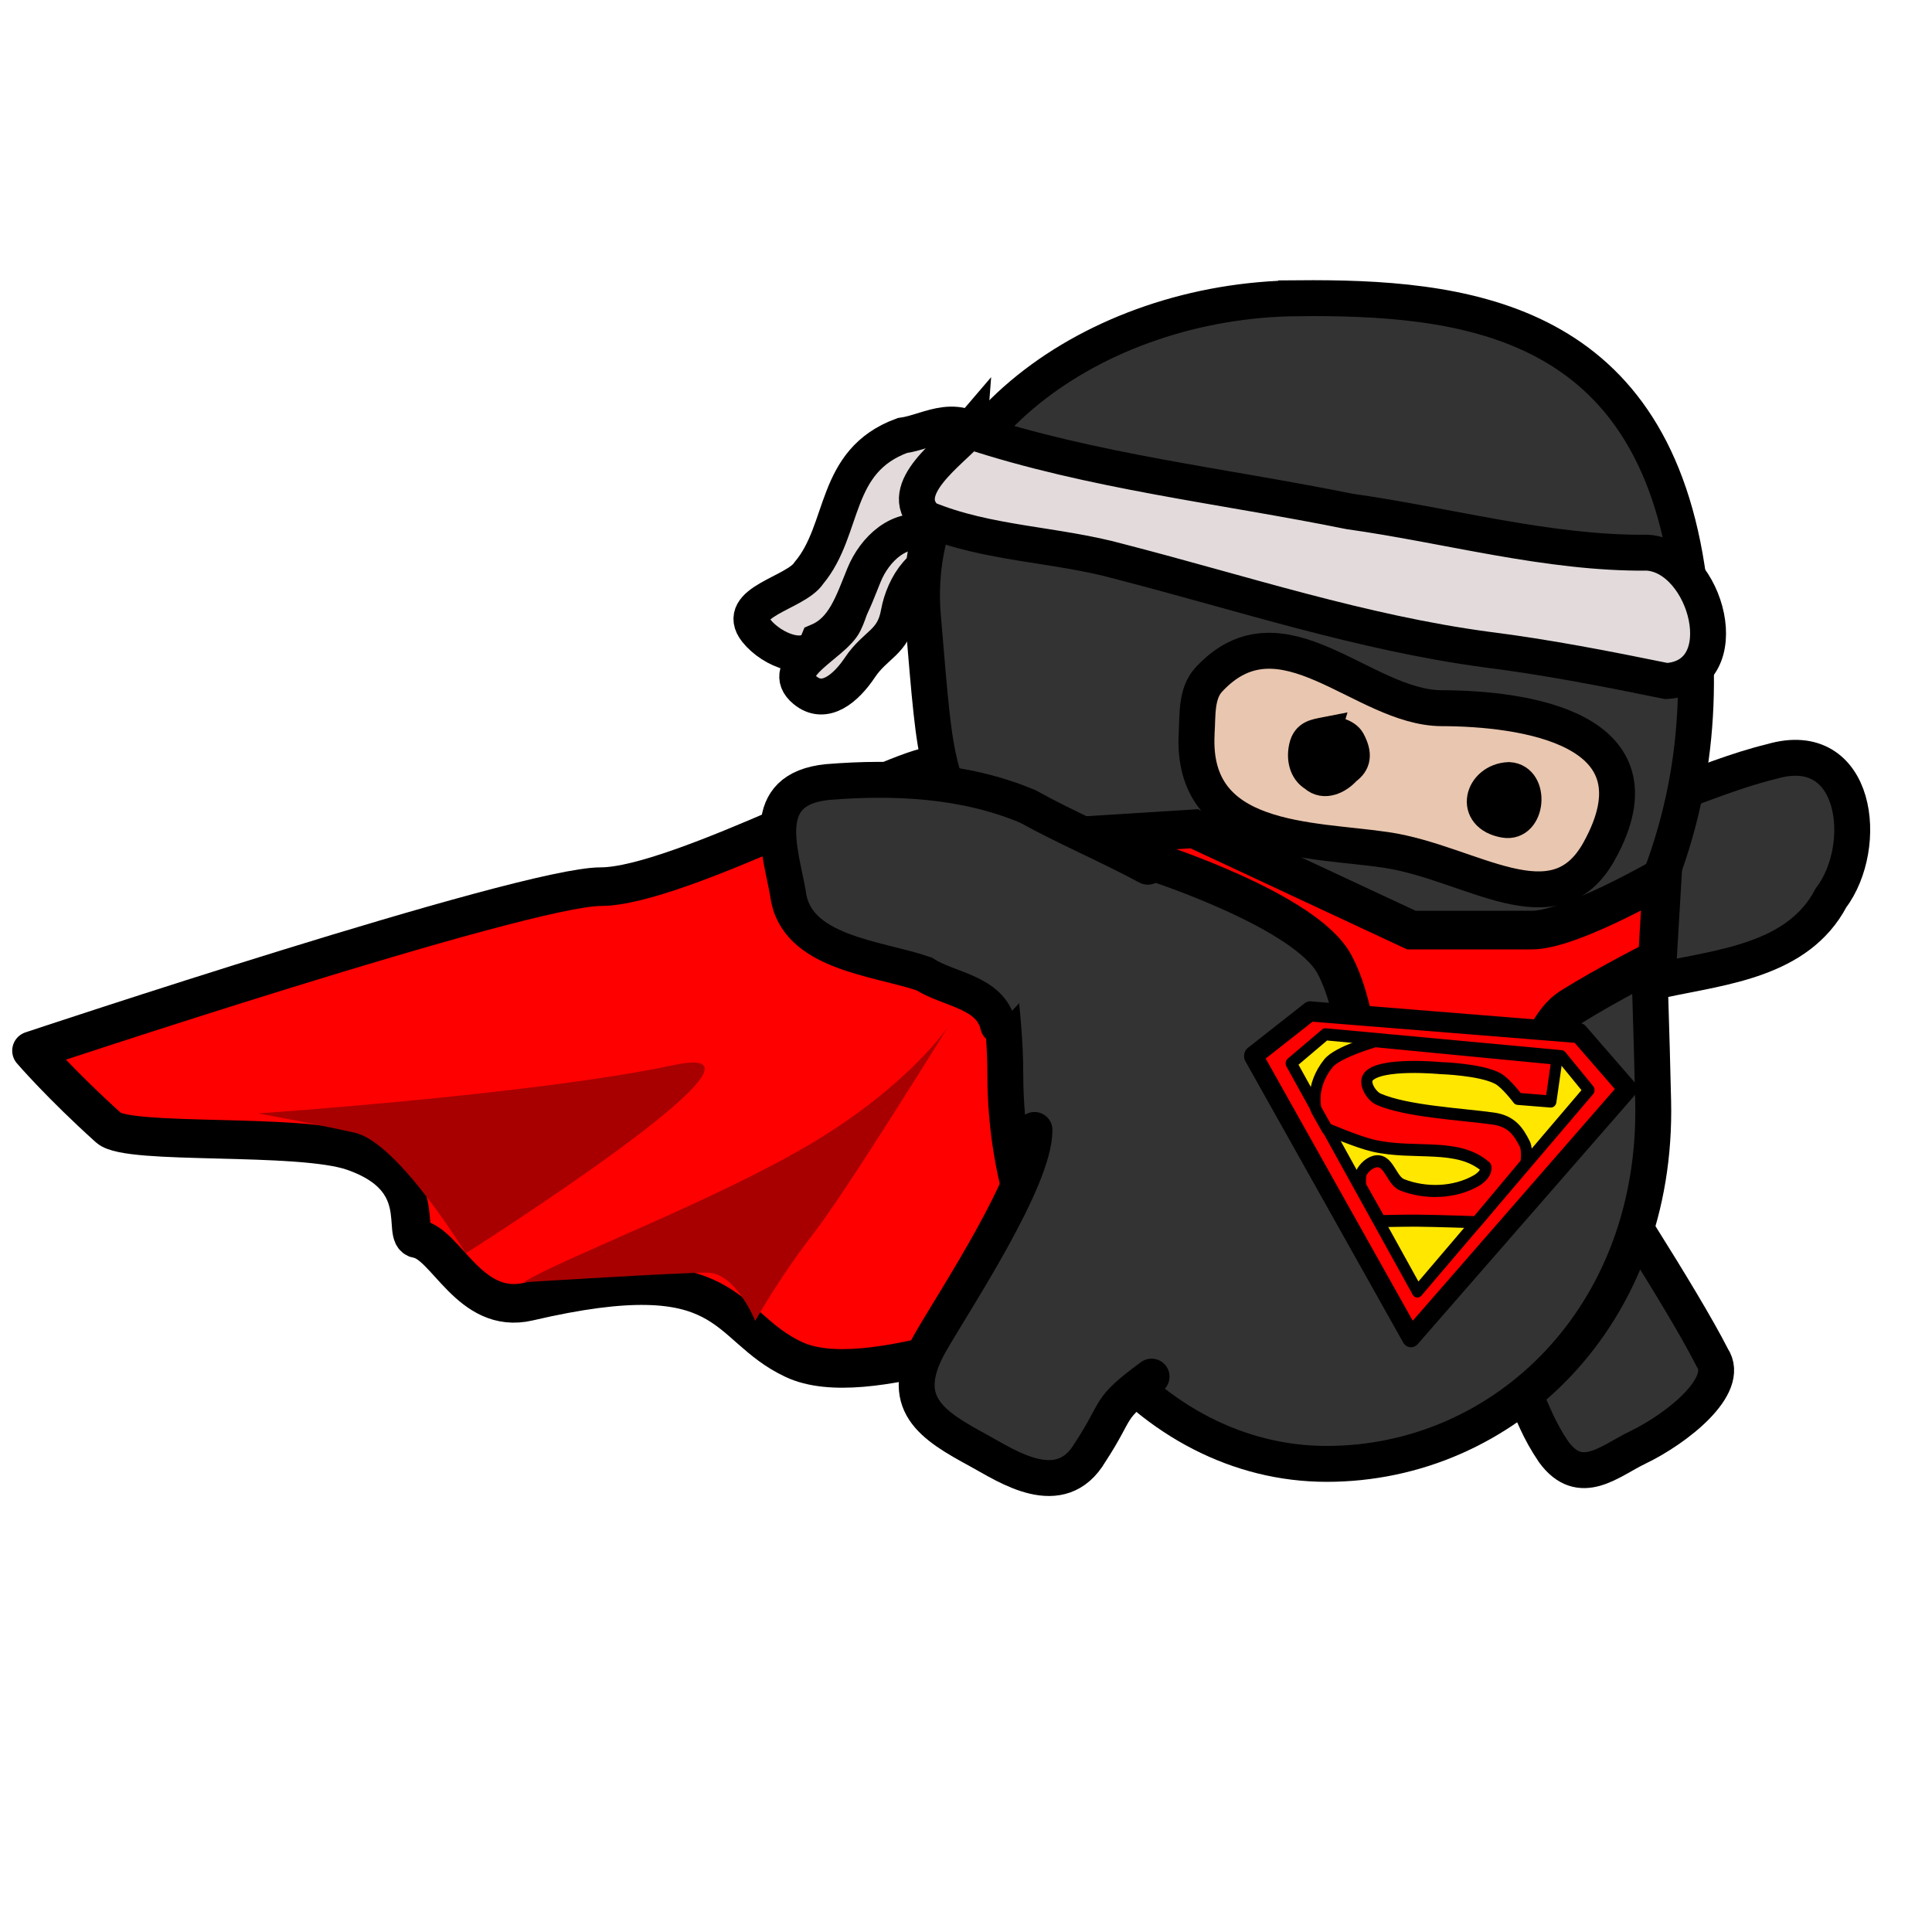 <?xml version="1.0" encoding="UTF-8" standalone="no"?>
<!-- Created with Inkscape (http://www.inkscape.org/) -->

<svg
   xmlns:dc="http://purl.org/dc/elements/1.1/"
   xmlns:cc="http://creativecommons.org/ns#"
   xmlns:rdf="http://www.w3.org/1999/02/22-rdf-syntax-ns#"
   xmlns:svg="http://www.w3.org/2000/svg"
   xmlns="http://www.w3.org/2000/svg"
   xmlns:xlink="http://www.w3.org/1999/xlink"
   xmlns:sodipodi="http://sodipodi.sourceforge.net/DTD/sodipodi-0.dtd"
   xmlns:inkscape="http://www.inkscape.org/namespaces/inkscape"
   width="100"
   height="100"
   id="svg6149"
   version="1.1"
   inkscape:version="0.48.3.1 r9886"
   sodipodi:docname="statTimeInAir.svg">
  <defs
     id="defs6151">
    <linearGradient
       id="linearGradient3847">
      <stop
         style="stop-color:#ffff00;stop-opacity:1;"
         offset="0"
         id="stop3849" />
      <stop
         style="stop-color:#ffff00;stop-opacity:0;"
         offset="1"
         id="stop3851" />
    </linearGradient>
    <radialGradient
       inkscape:collect="always"
       xlink:href="#linearGradient3847"
       id="radialGradient3853"
       cx="25"
       cy="25"
       fx="25"
       fy="25"
       r="15"
       gradientUnits="userSpaceOnUse" />
    <radialGradient
       inkscape:collect="always"
       xlink:href="#linearGradient3847-4"
       id="radialGradient3853-0"
       cx="25"
       cy="25"
       fx="25"
       fy="25"
       r="15"
       gradientUnits="userSpaceOnUse" />
    <linearGradient
       id="linearGradient3847-4">
      <stop
         style="stop-color:#ffff00;stop-opacity:1;"
         offset="0"
         id="stop3849-1" />
      <stop
         style="stop-color:#ffff00;stop-opacity:0;"
         offset="1"
         id="stop3851-7" />
    </linearGradient>
    <radialGradient
       r="15"
       fy="25"
       fx="25"
       cy="25"
       cx="25"
       gradientUnits="userSpaceOnUse"
       id="radialGradient3889"
       xlink:href="#linearGradient3847-4"
       inkscape:collect="always" />
    <inkscape:path-effect
       effect="skeletal"
       id="path-effect8298"
       is_visible="true"
       pattern="m 4.5,552.3 0,10 10,-5 z"
       copytype="single_stretched"
       prop_scale="0.4"
       scale_y_rel="false"
       spacing="0"
       normal_offset="0"
       tang_offset="0"
       prop_units="false"
       vertical_pattern="false"
       fuse_tolerance="0" />
    <inkscape:path-effect
       effect="skeletal"
       id="path-effect8295"
       is_visible="true"
       pattern="m 9.875,552.487 0,10 10,-5 z"
       copytype="single_stretched"
       prop_scale="0.4"
       scale_y_rel="false"
       spacing="0"
       normal_offset="0"
       tang_offset="0"
       prop_units="false"
       vertical_pattern="false"
       fuse_tolerance="0" />
    <inkscape:path-effect
       effect="skeletal"
       id="path-effect8292"
       is_visible="true"
       pattern="m 18.062,552.737 0,10 10,-5 z"
       copytype="single_stretched"
       prop_scale="0.4"
       scale_y_rel="false"
       spacing="0"
       normal_offset="0"
       tang_offset="0"
       prop_units="false"
       vertical_pattern="false"
       fuse_tolerance="0" />
    <inkscape:path-effect
       effect="skeletal"
       id="path-effect8289"
       is_visible="true"
       pattern="m 14.125,552.612 0,10 10,-5 z"
       copytype="single_stretched"
       prop_scale="0.4"
       scale_y_rel="false"
       spacing="0"
       normal_offset="0"
       tang_offset="0"
       prop_units="false"
       vertical_pattern="false"
       fuse_tolerance="0" />
    <inkscape:path-effect
       effect="skeletal"
       id="path-effect8286"
       is_visible="true"
       pattern="m 21.875,552.675 0,10 10,-5 z"
       copytype="single_stretched"
       prop_scale="0.4"
       scale_y_rel="false"
       spacing="0"
       normal_offset="0"
       tang_offset="0"
       prop_units="false"
       vertical_pattern="false"
       fuse_tolerance="0" />
    <inkscape:path-effect
       effect="skeletal"
       id="path-effect8283"
       is_visible="true"
       pattern="m 26.625,552.3 0,10 10,-5 z"
       copytype="single_stretched"
       prop_scale="0.4"
       scale_y_rel="false"
       spacing="0"
       normal_offset="0"
       tang_offset="0"
       prop_units="false"
       vertical_pattern="false"
       fuse_tolerance="0" />
    <inkscape:path-effect
       effect="skeletal"
       id="path-effect8280"
       is_visible="true"
       pattern="m -0.188,552.425 0,10 10,-5 z"
       copytype="single_stretched"
       prop_scale="0.4"
       scale_y_rel="false"
       spacing="0"
       normal_offset="0"
       tang_offset="0"
       prop_units="false"
       vertical_pattern="false"
       fuse_tolerance="0" />
    <inkscape:path-effect
       effect="skeletal"
       id="path-effect8277"
       is_visible="true"
       pattern="m -4.937,552.425 0,10 10,-5 z"
       copytype="single_stretched"
       prop_scale="0.4"
       scale_y_rel="false"
       spacing="0"
       normal_offset="0"
       tang_offset="0"
       prop_units="false"
       vertical_pattern="false"
       fuse_tolerance="0" />
    <inkscape:path-effect
       effect="skeletal"
       id="path-effect8274"
       is_visible="true"
       pattern="m -7.562,552.362 0,10 10,-5 z"
       copytype="single_stretched"
       prop_scale="0.4"
       scale_y_rel="false"
       spacing="0"
       normal_offset="0"
       tang_offset="0"
       prop_units="false"
       vertical_pattern="false"
       fuse_tolerance="0" />
    <inkscape:path-effect
       fuse_tolerance="0"
       vertical_pattern="false"
       prop_units="false"
       tang_offset="0"
       normal_offset="0"
       spacing="0"
       scale_y_rel="false"
       prop_scale="0.4"
       copytype="single_stretched"
       pattern="m -7.562,552.362 0,10 10,-5 z"
       is_visible="true"
       id="path-effect8271"
       effect="skeletal" />
    <inkscape:path-effect
       fuse_tolerance="0"
       vertical_pattern="false"
       prop_units="false"
       tang_offset="0"
       normal_offset="0"
       spacing="0"
       scale_y_rel="false"
       prop_scale="0.4"
       copytype="single_stretched"
       pattern="m -7.562,552.362 0,10 10,-5 z"
       is_visible="true"
       id="path-effect4594"
       effect="skeletal" />
    <inkscape:path-effect
       fuse_tolerance="0"
       vertical_pattern="false"
       prop_units="false"
       tang_offset="0"
       normal_offset="0"
       spacing="0"
       scale_y_rel="false"
       prop_scale="0.4"
       copytype="single_stretched"
       pattern="m -4.937,552.425 0,10 10,-5 z"
       is_visible="true"
       id="path-effect4590"
       effect="skeletal" />
    <inkscape:path-effect
       fuse_tolerance="0"
       vertical_pattern="false"
       prop_units="false"
       tang_offset="0"
       normal_offset="0"
       spacing="0"
       scale_y_rel="false"
       prop_scale="0.4"
       copytype="single_stretched"
       pattern="m -0.188,552.425 0,10 10,-5 z"
       is_visible="true"
       id="path-effect4586"
       effect="skeletal" />
    <inkscape:path-effect
       fuse_tolerance="0"
       vertical_pattern="false"
       prop_units="false"
       tang_offset="0"
       normal_offset="0"
       spacing="0"
       scale_y_rel="false"
       prop_scale="0.4"
       copytype="single_stretched"
       pattern="m 26.625,552.3 0,10 10,-5 z"
       is_visible="true"
       id="path-effect4582"
       effect="skeletal" />
    <inkscape:path-effect
       fuse_tolerance="0"
       vertical_pattern="false"
       prop_units="false"
       tang_offset="0"
       normal_offset="0"
       spacing="0"
       scale_y_rel="false"
       prop_scale="0.4"
       copytype="single_stretched"
       pattern="m 21.875,552.675 0,10 10,-5 z"
       is_visible="true"
       id="path-effect4578"
       effect="skeletal" />
    <inkscape:path-effect
       fuse_tolerance="0"
       vertical_pattern="false"
       prop_units="false"
       tang_offset="0"
       normal_offset="0"
       spacing="0"
       scale_y_rel="false"
       prop_scale="0.4"
       copytype="single_stretched"
       pattern="m 14.125,552.612 0,10 10,-5 z"
       is_visible="true"
       id="path-effect4574"
       effect="skeletal" />
    <inkscape:path-effect
       fuse_tolerance="0"
       vertical_pattern="false"
       prop_units="false"
       tang_offset="0"
       normal_offset="0"
       spacing="0"
       scale_y_rel="false"
       prop_scale="0.4"
       copytype="single_stretched"
       pattern="m 18.062,552.737 0,10 10,-5 z"
       is_visible="true"
       id="path-effect4570"
       effect="skeletal" />
    <inkscape:path-effect
       fuse_tolerance="0"
       vertical_pattern="false"
       prop_units="false"
       tang_offset="0"
       normal_offset="0"
       spacing="0"
       scale_y_rel="false"
       prop_scale="0.4"
       copytype="single_stretched"
       pattern="m 9.875,552.487 0,10 10,-5 z"
       is_visible="true"
       id="path-effect4566"
       effect="skeletal" />
    <inkscape:path-effect
       fuse_tolerance="0"
       vertical_pattern="false"
       prop_units="false"
       tang_offset="0"
       normal_offset="0"
       spacing="0"
       scale_y_rel="false"
       prop_scale="0.4"
       copytype="single_stretched"
       pattern="m 4.5,552.3 0,10 10,-5 z"
       is_visible="true"
       id="path-effect4562"
       effect="skeletal" />
    <inkscape:path-effect
       effect="skeletal"
       id="path-effect4546"
       is_visible="true"
       pattern="M 0,0 0,10 10,5 z"
       copytype="single_stretched"
       prop_scale="1"
       scale_y_rel="false"
       spacing="0"
       normal_offset="0"
       tang_offset="0"
       prop_units="false"
       vertical_pattern="false"
       fuse_tolerance="0" />
    <inkscape:path-effect
       effect="skeletal"
       id="path-effect4542"
       is_visible="true"
       pattern="M 0,0 0,10 10,5 z"
       copytype="single_stretched"
       prop_scale="1"
       scale_y_rel="false"
       spacing="0"
       normal_offset="0"
       tang_offset="0"
       prop_units="false"
       vertical_pattern="false"
       fuse_tolerance="0" />
    <inkscape:path-effect
       effect="skeletal"
       id="path-effect4538"
       is_visible="true"
       pattern="M 0,0 0,10 10,5 z"
       copytype="single_stretched"
       prop_scale="1"
       scale_y_rel="false"
       spacing="0"
       normal_offset="0"
       tang_offset="0"
       prop_units="false"
       vertical_pattern="false"
       fuse_tolerance="0" />
    <inkscape:path-effect
       effect="skeletal"
       id="path-effect4534"
       is_visible="true"
       pattern="m -7.562,552.362 0,10 10,-5 z"
       copytype="single_stretched"
       prop_scale="0.4"
       scale_y_rel="false"
       spacing="0"
       normal_offset="0"
       tang_offset="0"
       prop_units="false"
       vertical_pattern="false"
       fuse_tolerance="0" />
    <inkscape:path-effect
       effect="skeletal"
       id="path-effect4220"
       is_visible="true"
       pattern="m 0,552.362 0,10 10,-5 z"
       copytype="single_stretched"
       prop_scale="1"
       scale_y_rel="false"
       spacing="0"
       normal_offset="0"
       tang_offset="0"
       prop_units="false"
       vertical_pattern="false"
       fuse_tolerance="0" />
    <inkscape:path-effect
       effect="skeletal"
       id="path-effect6242"
       is_visible="true"
       pattern="M 0,5 10,10 10,0 z"
       copytype="single_stretched"
       prop_scale="1"
       scale_y_rel="false"
       spacing="0"
       normal_offset="0"
       tang_offset="0"
       prop_units="false"
       vertical_pattern="false"
       fuse_tolerance="0" />
    <inkscape:path-effect
       effect="skeletal"
       id="path-effect6238"
       is_visible="true"
       pattern="M 0,5 10,10 10,0 z"
       copytype="single_stretched"
       prop_scale="1"
       scale_y_rel="false"
       spacing="0"
       normal_offset="0"
       tang_offset="0"
       prop_units="false"
       vertical_pattern="false"
       fuse_tolerance="0" />
    <inkscape:path-effect
       effect="skeletal"
       id="path-effect6234"
       is_visible="true"
       pattern="M 0,0 0,10 10,5 z"
       copytype="single_stretched"
       prop_scale="1"
       scale_y_rel="false"
       spacing="0"
       normal_offset="0"
       tang_offset="0"
       prop_units="false"
       vertical_pattern="false"
       fuse_tolerance="0" />
    <inkscape:path-effect
       effect="skeletal"
       id="path-effect6230"
       is_visible="true"
       pattern="M 0,0 0,10 10,5 z"
       copytype="single_stretched"
       prop_scale="1"
       scale_y_rel="false"
       spacing="0"
       normal_offset="0"
       tang_offset="0"
       prop_units="false"
       vertical_pattern="false"
       fuse_tolerance="0" />
    <inkscape:path-effect
       fuse_tolerance="0"
       vertical_pattern="false"
       prop_units="false"
       tang_offset="0"
       normal_offset="0"
       spacing="0"
       scale_y_rel="false"
       prop_scale="0.4"
       copytype="single_stretched"
       pattern="m 4.5,452.3 0,10 10,-5 z"
       is_visible="true"
       id="path-effect4562-4"
       effect="skeletal" />
    <inkscape:path-effect
       fuse_tolerance="0"
       vertical_pattern="false"
       prop_units="false"
       tang_offset="0"
       normal_offset="0"
       spacing="0"
       scale_y_rel="false"
       prop_scale="0.4"
       copytype="single_stretched"
       pattern="m 9.875,452.487 0,10 10,-5 z"
       is_visible="true"
       id="path-effect4566-8"
       effect="skeletal" />
    <inkscape:path-effect
       fuse_tolerance="0"
       vertical_pattern="false"
       prop_units="false"
       tang_offset="0"
       normal_offset="0"
       spacing="0"
       scale_y_rel="false"
       prop_scale="0.4"
       copytype="single_stretched"
       pattern="m 18.062,452.737 0,10 10,-5 z"
       is_visible="true"
       id="path-effect4570-7"
       effect="skeletal" />
    <inkscape:path-effect
       fuse_tolerance="0"
       vertical_pattern="false"
       prop_units="false"
       tang_offset="0"
       normal_offset="0"
       spacing="0"
       scale_y_rel="false"
       prop_scale="0.4"
       copytype="single_stretched"
       pattern="m 14.125,452.612 0,10 10,-5 z"
       is_visible="true"
       id="path-effect4574-0"
       effect="skeletal" />
    <inkscape:path-effect
       fuse_tolerance="0"
       vertical_pattern="false"
       prop_units="false"
       tang_offset="0"
       normal_offset="0"
       spacing="0"
       scale_y_rel="false"
       prop_scale="0.4"
       copytype="single_stretched"
       pattern="m 21.875,452.675 0,10 10,-5 z"
       is_visible="true"
       id="path-effect4578-2"
       effect="skeletal" />
    <inkscape:path-effect
       fuse_tolerance="0"
       vertical_pattern="false"
       prop_units="false"
       tang_offset="0"
       normal_offset="0"
       spacing="0"
       scale_y_rel="false"
       prop_scale="0.4"
       copytype="single_stretched"
       pattern="m 26.625,452.3 0,10 10,-5 z"
       is_visible="true"
       id="path-effect4582-5"
       effect="skeletal" />
    <inkscape:path-effect
       fuse_tolerance="0"
       vertical_pattern="false"
       prop_units="false"
       tang_offset="0"
       normal_offset="0"
       spacing="0"
       scale_y_rel="false"
       prop_scale="0.4"
       copytype="single_stretched"
       pattern="m -0.188,452.425 0,10 10,-5 z"
       is_visible="true"
       id="path-effect4586-5"
       effect="skeletal" />
    <inkscape:path-effect
       fuse_tolerance="0"
       vertical_pattern="false"
       prop_units="false"
       tang_offset="0"
       normal_offset="0"
       spacing="0"
       scale_y_rel="false"
       prop_scale="0.4"
       copytype="single_stretched"
       pattern="m -4.937,452.425 0,10 10,-5 z"
       is_visible="true"
       id="path-effect4590-6"
       effect="skeletal" />
    <inkscape:path-effect
       fuse_tolerance="0"
       vertical_pattern="false"
       prop_units="false"
       tang_offset="0"
       normal_offset="0"
       spacing="0"
       scale_y_rel="false"
       prop_scale="0.4"
       copytype="single_stretched"
       pattern="m -7.562,452.362 0,10 10,-5 z"
       is_visible="true"
       id="path-effect4594-6"
       effect="skeletal" />
    <inkscape:path-effect
       effect="skeletal"
       id="path-effect4534-2"
       is_visible="true"
       pattern="m -7.562,452.362 0,10 10,-5 z"
       copytype="single_stretched"
       prop_scale="0.4"
       scale_y_rel="false"
       spacing="0"
       normal_offset="0"
       tang_offset="0"
       prop_units="false"
       vertical_pattern="false"
       fuse_tolerance="0" />
    <inkscape:path-effect
       effect="skeletal"
       id="path-effect8298-7"
       is_visible="true"
       pattern="m 4.5,452.3 0,10 10,-5 z"
       copytype="single_stretched"
       prop_scale="0.4"
       scale_y_rel="false"
       spacing="0"
       normal_offset="0"
       tang_offset="0"
       prop_units="false"
       vertical_pattern="false"
       fuse_tolerance="0" />
    <inkscape:path-effect
       effect="skeletal"
       id="path-effect8295-2"
       is_visible="true"
       pattern="m 9.875,452.487 0,10 10,-5 z"
       copytype="single_stretched"
       prop_scale="0.4"
       scale_y_rel="false"
       spacing="0"
       normal_offset="0"
       tang_offset="0"
       prop_units="false"
       vertical_pattern="false"
       fuse_tolerance="0" />
    <inkscape:path-effect
       effect="skeletal"
       id="path-effect8292-1"
       is_visible="true"
       pattern="m 18.062,452.737 0,10 10,-5 z"
       copytype="single_stretched"
       prop_scale="0.4"
       scale_y_rel="false"
       spacing="0"
       normal_offset="0"
       tang_offset="0"
       prop_units="false"
       vertical_pattern="false"
       fuse_tolerance="0" />
    <inkscape:path-effect
       effect="skeletal"
       id="path-effect8289-8"
       is_visible="true"
       pattern="m 14.125,452.612 0,10 10,-5 z"
       copytype="single_stretched"
       prop_scale="0.4"
       scale_y_rel="false"
       spacing="0"
       normal_offset="0"
       tang_offset="0"
       prop_units="false"
       vertical_pattern="false"
       fuse_tolerance="0" />
    <inkscape:path-effect
       effect="skeletal"
       id="path-effect8286-7"
       is_visible="true"
       pattern="m 21.875,452.675 0,10 10,-5 z"
       copytype="single_stretched"
       prop_scale="0.4"
       scale_y_rel="false"
       spacing="0"
       normal_offset="0"
       tang_offset="0"
       prop_units="false"
       vertical_pattern="false"
       fuse_tolerance="0" />
    <inkscape:path-effect
       effect="skeletal"
       id="path-effect8283-9"
       is_visible="true"
       pattern="m 26.625,452.3 0,10 10,-5 z"
       copytype="single_stretched"
       prop_scale="0.4"
       scale_y_rel="false"
       spacing="0"
       normal_offset="0"
       tang_offset="0"
       prop_units="false"
       vertical_pattern="false"
       fuse_tolerance="0" />
    <inkscape:path-effect
       effect="skeletal"
       id="path-effect8280-8"
       is_visible="true"
       pattern="m -0.188,452.425 0,10 10,-5 z"
       copytype="single_stretched"
       prop_scale="0.4"
       scale_y_rel="false"
       spacing="0"
       normal_offset="0"
       tang_offset="0"
       prop_units="false"
       vertical_pattern="false"
       fuse_tolerance="0" />
    <inkscape:path-effect
       effect="skeletal"
       id="path-effect8277-1"
       is_visible="true"
       pattern="m -4.937,452.425 0,10 10,-5 z"
       copytype="single_stretched"
       prop_scale="0.4"
       scale_y_rel="false"
       spacing="0"
       normal_offset="0"
       tang_offset="0"
       prop_units="false"
       vertical_pattern="false"
       fuse_tolerance="0" />
    <inkscape:path-effect
       effect="skeletal"
       id="path-effect8274-8"
       is_visible="true"
       pattern="m -7.562,452.362 0,10 10,-5 z"
       copytype="single_stretched"
       prop_scale="0.4"
       scale_y_rel="false"
       spacing="0"
       normal_offset="0"
       tang_offset="0"
       prop_units="false"
       vertical_pattern="false"
       fuse_tolerance="0" />
    <inkscape:path-effect
       fuse_tolerance="0"
       vertical_pattern="false"
       prop_units="false"
       tang_offset="0"
       normal_offset="0"
       spacing="0"
       scale_y_rel="false"
       prop_scale="0.4"
       copytype="single_stretched"
       pattern="m -7.562,452.362 0,10 10,-5 z"
       is_visible="true"
       id="path-effect8271-0"
       effect="skeletal" />
    <inkscape:path-effect
       fuse_tolerance="0"
       vertical_pattern="false"
       prop_units="false"
       tang_offset="0"
       normal_offset="0"
       spacing="0"
       scale_y_rel="false"
       prop_scale="0.4"
       copytype="single_stretched"
       pattern="m 4.5,452.3 0,10 10,-5 z"
       is_visible="true"
       id="path-effect4562-4-0"
       effect="skeletal" />
    <inkscape:path-effect
       fuse_tolerance="0"
       vertical_pattern="false"
       prop_units="false"
       tang_offset="0"
       normal_offset="0"
       spacing="0"
       scale_y_rel="false"
       prop_scale="0.4"
       copytype="single_stretched"
       pattern="m 9.875,452.487 0,10 10,-5 z"
       is_visible="true"
       id="path-effect4566-8-0"
       effect="skeletal" />
    <inkscape:path-effect
       fuse_tolerance="0"
       vertical_pattern="false"
       prop_units="false"
       tang_offset="0"
       normal_offset="0"
       spacing="0"
       scale_y_rel="false"
       prop_scale="0.4"
       copytype="single_stretched"
       pattern="m 18.062,452.737 0,10 10,-5 z"
       is_visible="true"
       id="path-effect4570-7-4"
       effect="skeletal" />
    <inkscape:path-effect
       fuse_tolerance="0"
       vertical_pattern="false"
       prop_units="false"
       tang_offset="0"
       normal_offset="0"
       spacing="0"
       scale_y_rel="false"
       prop_scale="0.4"
       copytype="single_stretched"
       pattern="m 14.125,452.612 0,10 10,-5 z"
       is_visible="true"
       id="path-effect4574-0-3"
       effect="skeletal" />
    <inkscape:path-effect
       fuse_tolerance="0"
       vertical_pattern="false"
       prop_units="false"
       tang_offset="0"
       normal_offset="0"
       spacing="0"
       scale_y_rel="false"
       prop_scale="0.4"
       copytype="single_stretched"
       pattern="m 21.875,452.675 0,10 10,-5 z"
       is_visible="true"
       id="path-effect4578-2-6"
       effect="skeletal" />
    <inkscape:path-effect
       fuse_tolerance="0"
       vertical_pattern="false"
       prop_units="false"
       tang_offset="0"
       normal_offset="0"
       spacing="0"
       scale_y_rel="false"
       prop_scale="0.4"
       copytype="single_stretched"
       pattern="m 26.625,452.3 0,10 10,-5 z"
       is_visible="true"
       id="path-effect4582-5-8"
       effect="skeletal" />
    <inkscape:path-effect
       fuse_tolerance="0"
       vertical_pattern="false"
       prop_units="false"
       tang_offset="0"
       normal_offset="0"
       spacing="0"
       scale_y_rel="false"
       prop_scale="0.4"
       copytype="single_stretched"
       pattern="m -0.188,452.425 0,10 10,-5 z"
       is_visible="true"
       id="path-effect4586-5-5"
       effect="skeletal" />
    <inkscape:path-effect
       fuse_tolerance="0"
       vertical_pattern="false"
       prop_units="false"
       tang_offset="0"
       normal_offset="0"
       spacing="0"
       scale_y_rel="false"
       prop_scale="0.4"
       copytype="single_stretched"
       pattern="m -4.937,452.425 0,10 10,-5 z"
       is_visible="true"
       id="path-effect4590-6-7"
       effect="skeletal" />
    <inkscape:path-effect
       fuse_tolerance="0"
       vertical_pattern="false"
       prop_units="false"
       tang_offset="0"
       normal_offset="0"
       spacing="0"
       scale_y_rel="false"
       prop_scale="0.4"
       copytype="single_stretched"
       pattern="m -7.562,452.362 0,10 10,-5 z"
       is_visible="true"
       id="path-effect4594-6-2"
       effect="skeletal" />
    <inkscape:path-effect
       effect="skeletal"
       id="path-effect4534-2-9"
       is_visible="true"
       pattern="m -7.562,452.362 0,10 10,-5 z"
       copytype="single_stretched"
       prop_scale="0.4"
       scale_y_rel="false"
       spacing="0"
       normal_offset="0"
       tang_offset="0"
       prop_units="false"
       vertical_pattern="false"
       fuse_tolerance="0" />
    <inkscape:path-effect
       effect="skeletal"
       id="path-effect8298-7-7"
       is_visible="true"
       pattern="m 4.5,452.3 0,10 10,-5 z"
       copytype="single_stretched"
       prop_scale="0.4"
       scale_y_rel="false"
       spacing="0"
       normal_offset="0"
       tang_offset="0"
       prop_units="false"
       vertical_pattern="false"
       fuse_tolerance="0" />
    <inkscape:path-effect
       effect="skeletal"
       id="path-effect8295-2-6"
       is_visible="true"
       pattern="m 9.875,452.487 0,10 10,-5 z"
       copytype="single_stretched"
       prop_scale="0.4"
       scale_y_rel="false"
       spacing="0"
       normal_offset="0"
       tang_offset="0"
       prop_units="false"
       vertical_pattern="false"
       fuse_tolerance="0" />
    <inkscape:path-effect
       effect="skeletal"
       id="path-effect8292-1-8"
       is_visible="true"
       pattern="m 18.062,452.737 0,10 10,-5 z"
       copytype="single_stretched"
       prop_scale="0.4"
       scale_y_rel="false"
       spacing="0"
       normal_offset="0"
       tang_offset="0"
       prop_units="false"
       vertical_pattern="false"
       fuse_tolerance="0" />
    <inkscape:path-effect
       effect="skeletal"
       id="path-effect8289-8-8"
       is_visible="true"
       pattern="m 14.125,452.612 0,10 10,-5 z"
       copytype="single_stretched"
       prop_scale="0.4"
       scale_y_rel="false"
       spacing="0"
       normal_offset="0"
       tang_offset="0"
       prop_units="false"
       vertical_pattern="false"
       fuse_tolerance="0" />
    <inkscape:path-effect
       effect="skeletal"
       id="path-effect8286-7-7"
       is_visible="true"
       pattern="m 21.875,452.675 0,10 10,-5 z"
       copytype="single_stretched"
       prop_scale="0.4"
       scale_y_rel="false"
       spacing="0"
       normal_offset="0"
       tang_offset="0"
       prop_units="false"
       vertical_pattern="false"
       fuse_tolerance="0" />
    <inkscape:path-effect
       effect="skeletal"
       id="path-effect8283-9-6"
       is_visible="true"
       pattern="m 26.625,452.3 0,10 10,-5 z"
       copytype="single_stretched"
       prop_scale="0.4"
       scale_y_rel="false"
       spacing="0"
       normal_offset="0"
       tang_offset="0"
       prop_units="false"
       vertical_pattern="false"
       fuse_tolerance="0" />
    <inkscape:path-effect
       effect="skeletal"
       id="path-effect8280-8-2"
       is_visible="true"
       pattern="m -0.188,452.425 0,10 10,-5 z"
       copytype="single_stretched"
       prop_scale="0.4"
       scale_y_rel="false"
       spacing="0"
       normal_offset="0"
       tang_offset="0"
       prop_units="false"
       vertical_pattern="false"
       fuse_tolerance="0" />
    <inkscape:path-effect
       effect="skeletal"
       id="path-effect8277-1-1"
       is_visible="true"
       pattern="m -4.937,452.425 0,10 10,-5 z"
       copytype="single_stretched"
       prop_scale="0.4"
       scale_y_rel="false"
       spacing="0"
       normal_offset="0"
       tang_offset="0"
       prop_units="false"
       vertical_pattern="false"
       fuse_tolerance="0" />
    <inkscape:path-effect
       effect="skeletal"
       id="path-effect8274-8-0"
       is_visible="true"
       pattern="m -7.562,452.362 0,10 10,-5 z"
       copytype="single_stretched"
       prop_scale="0.4"
       scale_y_rel="false"
       spacing="0"
       normal_offset="0"
       tang_offset="0"
       prop_units="false"
       vertical_pattern="false"
       fuse_tolerance="0" />
    <inkscape:path-effect
       fuse_tolerance="0"
       vertical_pattern="false"
       prop_units="false"
       tang_offset="0"
       normal_offset="0"
       spacing="0"
       scale_y_rel="false"
       prop_scale="0.4"
       copytype="single_stretched"
       pattern="m -7.562,452.362 0,10 10,-5 z"
       is_visible="true"
       id="path-effect8271-0-0"
       effect="skeletal" />
    <inkscape:path-effect
       fuse_tolerance="0"
       vertical_pattern="false"
       prop_units="false"
       tang_offset="0"
       normal_offset="0"
       spacing="0"
       scale_y_rel="false"
       prop_scale="0.4"
       copytype="single_stretched"
       pattern="m 4.5,452.3 0,10 10,-5 z"
       is_visible="true"
       id="path-effect4562-4-0-8"
       effect="skeletal" />
    <inkscape:path-effect
       fuse_tolerance="0"
       vertical_pattern="false"
       prop_units="false"
       tang_offset="0"
       normal_offset="0"
       spacing="0"
       scale_y_rel="false"
       prop_scale="0.4"
       copytype="single_stretched"
       pattern="m 9.875,452.487 0,10 10,-5 z"
       is_visible="true"
       id="path-effect4566-8-0-5"
       effect="skeletal" />
    <inkscape:path-effect
       fuse_tolerance="0"
       vertical_pattern="false"
       prop_units="false"
       tang_offset="0"
       normal_offset="0"
       spacing="0"
       scale_y_rel="false"
       prop_scale="0.4"
       copytype="single_stretched"
       pattern="m 18.062,452.737 0,10 10,-5 z"
       is_visible="true"
       id="path-effect4570-7-4-5"
       effect="skeletal" />
    <inkscape:path-effect
       fuse_tolerance="0"
       vertical_pattern="false"
       prop_units="false"
       tang_offset="0"
       normal_offset="0"
       spacing="0"
       scale_y_rel="false"
       prop_scale="0.4"
       copytype="single_stretched"
       pattern="m 14.125,452.612 0,10 10,-5 z"
       is_visible="true"
       id="path-effect4574-0-3-9"
       effect="skeletal" />
    <inkscape:path-effect
       fuse_tolerance="0"
       vertical_pattern="false"
       prop_units="false"
       tang_offset="0"
       normal_offset="0"
       spacing="0"
       scale_y_rel="false"
       prop_scale="0.4"
       copytype="single_stretched"
       pattern="m 21.875,452.675 0,10 10,-5 z"
       is_visible="true"
       id="path-effect4578-2-6-4"
       effect="skeletal" />
    <inkscape:path-effect
       fuse_tolerance="0"
       vertical_pattern="false"
       prop_units="false"
       tang_offset="0"
       normal_offset="0"
       spacing="0"
       scale_y_rel="false"
       prop_scale="0.4"
       copytype="single_stretched"
       pattern="m 26.625,452.3 0,10 10,-5 z"
       is_visible="true"
       id="path-effect4582-5-8-5"
       effect="skeletal" />
    <inkscape:path-effect
       fuse_tolerance="0"
       vertical_pattern="false"
       prop_units="false"
       tang_offset="0"
       normal_offset="0"
       spacing="0"
       scale_y_rel="false"
       prop_scale="0.4"
       copytype="single_stretched"
       pattern="m -0.188,452.425 0,10 10,-5 z"
       is_visible="true"
       id="path-effect4586-5-5-4"
       effect="skeletal" />
    <inkscape:path-effect
       fuse_tolerance="0"
       vertical_pattern="false"
       prop_units="false"
       tang_offset="0"
       normal_offset="0"
       spacing="0"
       scale_y_rel="false"
       prop_scale="0.4"
       copytype="single_stretched"
       pattern="m -4.937,452.425 0,10 10,-5 z"
       is_visible="true"
       id="path-effect4590-6-7-8"
       effect="skeletal" />
    <inkscape:path-effect
       fuse_tolerance="0"
       vertical_pattern="false"
       prop_units="false"
       tang_offset="0"
       normal_offset="0"
       spacing="0"
       scale_y_rel="false"
       prop_scale="0.4"
       copytype="single_stretched"
       pattern="m -7.562,452.362 0,10 10,-5 z"
       is_visible="true"
       id="path-effect4594-6-2-1"
       effect="skeletal" />
    <inkscape:path-effect
       effect="skeletal"
       id="path-effect4534-2-9-3"
       is_visible="true"
       pattern="m -7.562,452.362 0,10 10,-5 z"
       copytype="single_stretched"
       prop_scale="0.4"
       scale_y_rel="false"
       spacing="0"
       normal_offset="0"
       tang_offset="0"
       prop_units="false"
       vertical_pattern="false"
       fuse_tolerance="0" />
    <inkscape:path-effect
       effect="skeletal"
       id="path-effect8298-7-7-3"
       is_visible="true"
       pattern="m 4.5,452.3 0,10 10,-5 z"
       copytype="single_stretched"
       prop_scale="0.4"
       scale_y_rel="false"
       spacing="0"
       normal_offset="0"
       tang_offset="0"
       prop_units="false"
       vertical_pattern="false"
       fuse_tolerance="0" />
    <inkscape:path-effect
       effect="skeletal"
       id="path-effect8295-2-6-6"
       is_visible="true"
       pattern="m 9.875,452.487 0,10 10,-5 z"
       copytype="single_stretched"
       prop_scale="0.4"
       scale_y_rel="false"
       spacing="0"
       normal_offset="0"
       tang_offset="0"
       prop_units="false"
       vertical_pattern="false"
       fuse_tolerance="0" />
    <inkscape:path-effect
       effect="skeletal"
       id="path-effect8292-1-8-1"
       is_visible="true"
       pattern="m 18.062,452.737 0,10 10,-5 z"
       copytype="single_stretched"
       prop_scale="0.4"
       scale_y_rel="false"
       spacing="0"
       normal_offset="0"
       tang_offset="0"
       prop_units="false"
       vertical_pattern="false"
       fuse_tolerance="0" />
    <inkscape:path-effect
       effect="skeletal"
       id="path-effect8289-8-8-7"
       is_visible="true"
       pattern="m 14.125,452.612 0,10 10,-5 z"
       copytype="single_stretched"
       prop_scale="0.4"
       scale_y_rel="false"
       spacing="0"
       normal_offset="0"
       tang_offset="0"
       prop_units="false"
       vertical_pattern="false"
       fuse_tolerance="0" />
    <inkscape:path-effect
       effect="skeletal"
       id="path-effect8286-7-7-1"
       is_visible="true"
       pattern="m 21.875,452.675 0,10 10,-5 z"
       copytype="single_stretched"
       prop_scale="0.4"
       scale_y_rel="false"
       spacing="0"
       normal_offset="0"
       tang_offset="0"
       prop_units="false"
       vertical_pattern="false"
       fuse_tolerance="0" />
    <inkscape:path-effect
       effect="skeletal"
       id="path-effect8283-9-6-5"
       is_visible="true"
       pattern="m 26.625,452.3 0,10 10,-5 z"
       copytype="single_stretched"
       prop_scale="0.4"
       scale_y_rel="false"
       spacing="0"
       normal_offset="0"
       tang_offset="0"
       prop_units="false"
       vertical_pattern="false"
       fuse_tolerance="0" />
    <inkscape:path-effect
       effect="skeletal"
       id="path-effect8280-8-2-5"
       is_visible="true"
       pattern="m -0.188,452.425 0,10 10,-5 z"
       copytype="single_stretched"
       prop_scale="0.4"
       scale_y_rel="false"
       spacing="0"
       normal_offset="0"
       tang_offset="0"
       prop_units="false"
       vertical_pattern="false"
       fuse_tolerance="0" />
    <inkscape:path-effect
       effect="skeletal"
       id="path-effect8277-1-1-6"
       is_visible="true"
       pattern="m -4.937,452.425 0,10 10,-5 z"
       copytype="single_stretched"
       prop_scale="0.4"
       scale_y_rel="false"
       spacing="0"
       normal_offset="0"
       tang_offset="0"
       prop_units="false"
       vertical_pattern="false"
       fuse_tolerance="0" />
    <inkscape:path-effect
       effect="skeletal"
       id="path-effect8274-8-0-8"
       is_visible="true"
       pattern="m -7.562,452.362 0,10 10,-5 z"
       copytype="single_stretched"
       prop_scale="0.4"
       scale_y_rel="false"
       spacing="0"
       normal_offset="0"
       tang_offset="0"
       prop_units="false"
       vertical_pattern="false"
       fuse_tolerance="0" />
    <inkscape:path-effect
       fuse_tolerance="0"
       vertical_pattern="false"
       prop_units="false"
       tang_offset="0"
       normal_offset="0"
       spacing="0"
       scale_y_rel="false"
       prop_scale="0.4"
       copytype="single_stretched"
       pattern="m -7.562,452.362 0,10 10,-5 z"
       is_visible="true"
       id="path-effect8271-0-0-2"
       effect="skeletal" />
    <clipPath
       clipPathUnits="userSpaceOnUse"
       id="clipPath13687">
      <path
         style="fill:#462813;fill-opacity:0.14;stroke:#000000;stroke-width:2;stroke-linecap:round;stroke-linejoin:round;stroke-miterlimit:4;stroke-opacity:1"
         d="m 195.827,632.236 45,0 0,45 -45,0 z"
         id="path13689"
         inkscape:connector-curvature="0"
         sodipodi:nodetypes="ccccc" />
    </clipPath>
    <clipPath
       clipPathUnits="userSpaceOnUse"
       id="clipPath13878">
      <path
         sodipodi:nodetypes="ccccc"
         inkscape:connector-curvature="0"
         id="path13880"
         d="m 195.827,632.236 45,0 0,50 -45,0 z"
         style="fill:#462813;fill-opacity:0.14;stroke:#000000;stroke-width:2;stroke-linecap:round;stroke-linejoin:round;stroke-miterlimit:4;stroke-opacity:1" />
    </clipPath>
    <clipPath
       clipPathUnits="userSpaceOnUse"
       id="clipPath13883">
      <path
         style="fill:#462813;fill-opacity:0.14;stroke:#000000;stroke-width:2;stroke-linecap:round;stroke-linejoin:round;stroke-miterlimit:4;stroke-opacity:1"
         d="m 242.827,632.236 40,0 0,50 -40,0 z"
         id="path13885"
         inkscape:connector-curvature="0"
         sodipodi:nodetypes="ccccc" />
    </clipPath>
    <clipPath
       clipPathUnits="userSpaceOnUse"
       id="clipPath13890">
      <path
         sodipodi:nodetypes="ccccc"
         inkscape:connector-curvature="0"
         id="path13892"
         d="m 284.827,632.236 45,0 0,50 -45,0 z"
         style="fill:#462813;fill-opacity:0.14;stroke:#000000;stroke-width:2;stroke-linecap:round;stroke-linejoin:round;stroke-miterlimit:4;stroke-opacity:1" />
    </clipPath>
    <clipPath
       clipPathUnits="userSpaceOnUse"
       id="clipPath13890-4">
      <path
         sodipodi:nodetypes="ccccc"
         inkscape:connector-curvature="0"
         id="path13892-8"
         d="m 284.827,632.236 45,0 0,50 -45,0 z"
         style="fill:#462813;fill-opacity:0.14;stroke:#000000;stroke-width:2;stroke-linecap:round;stroke-linejoin:round;stroke-miterlimit:4;stroke-opacity:1" />
    </clipPath>
    <clipPath
       clipPathUnits="userSpaceOnUse"
       id="clipPath14859">
      <path
         style="fill:#6aa0d7;fill-opacity:0.706;stroke:none"
         d="m 320.282,654.181 45,0 0,45 -45,0 z"
         id="path14861"
         inkscape:connector-curvature="0"
         sodipodi:nodetypes="ccccc" />
    </clipPath>
    <clipPath
       clipPathUnits="userSpaceOnUse"
       id="clipPath14951">
      <path
         style="fill:#6aa0d7;fill-opacity:0.708;stroke:none"
         d="m 367.282,654.181 40,0 0,45 -40,0 z"
         id="path14953"
         inkscape:connector-curvature="0"
         sodipodi:nodetypes="ccccc" />
    </clipPath>
    <clipPath
       clipPathUnits="userSpaceOnUse"
       id="clipPath15171">
      <path
         sodipodi:nodetypes="ccccc"
         inkscape:connector-curvature="0"
         id="path15173"
         d="m 319.827,607.315 45,0 0,50 -45,0 z"
         style="fill:#6aa0d7;fill-opacity:0.706;stroke:none" />
    </clipPath>
    <clipPath
       clipPathUnits="userSpaceOnUse"
       id="clipPath15217">
      <path
         sodipodi:nodetypes="ccccc"
         inkscape:connector-curvature="0"
         id="path15219"
         d="m 364.827,607.315 40,0 0,50 -40,0 z"
         style="fill:#6aa0d7;fill-opacity:0.708;stroke:none" />
    </clipPath>
    <clipPath
       clipPathUnits="userSpaceOnUse"
       id="clipPath15263">
      <path
         style="fill:#6aa0d7;fill-opacity:0.706;stroke:none"
         d="m 404.827,607.315 45,0 0,50 -45,0 z"
         id="path15265"
         inkscape:connector-curvature="0"
         sodipodi:nodetypes="ccccc" />
    </clipPath>
    <clipPath
       clipPathUnits="userSpaceOnUse"
       id="clipPath15351">
      <path
         style="fill:#6aa0d7;fill-opacity:0.706;stroke:none"
         d="m 320.755,652.618 45,0 0,45 -45,0 z"
         id="path15353"
         inkscape:connector-curvature="0"
         sodipodi:nodetypes="ccccc" />
    </clipPath>
    <clipPath
       clipPathUnits="userSpaceOnUse"
       id="clipPath15397">
      <path
         style="fill:#6aa0d7;fill-opacity:0.708;stroke:none"
         d="m 365.755,652.618 40,0 0,45 -40,0 z"
         id="path15399"
         inkscape:connector-curvature="0"
         sodipodi:nodetypes="ccccc" />
    </clipPath>
    <clipPath
       clipPathUnits="userSpaceOnUse"
       id="clipPath15487">
      <path
         sodipodi:nodetypes="cccccc"
         inkscape:connector-curvature="0"
         id="path15489"
         d="m 405.755,652.618 45,0 0,45 0,0 -45,0 z"
         style="fill:#6aa0d7;fill-opacity:0.706;stroke:none" />
    </clipPath>
    <clipPath
       clipPathUnits="userSpaceOnUse"
       id="clipPath15533">
      <path
         sodipodi:nodetypes="ccccc"
         inkscape:connector-curvature="0"
         id="path15535"
         d="m 320.755,697.618 45,0 0,40 -45,0 z"
         style="fill:#6aa0d7;fill-opacity:0.706;stroke:none" />
    </clipPath>
    <clipPath
       clipPathUnits="userSpaceOnUse"
       id="clipPath15579">
      <path
         sodipodi:nodetypes="ccccc"
         inkscape:connector-curvature="0"
         id="path15581"
         d="m 365.755,697.618 40,0 0,40 -40,0 z"
         style="fill:#6aa0d7;fill-opacity:0.708;stroke:none" />
    </clipPath>
    <clipPath
       clipPathUnits="userSpaceOnUse"
       id="clipPath15797">
      <path
         style="fill:#6aa0d7;fill-opacity:0.706;stroke:none"
         d="m 405.755,697.618 45,0 0,46 0,-6 -45,0 z"
         id="path15799"
         inkscape:connector-curvature="0"
         sodipodi:nodetypes="cccccc" />
    </clipPath>
    <clipPath
       clipPathUnits="userSpaceOnUse"
       id="clipPath15843">
      <path
         style="fill:#6aa0d7;fill-opacity:0.706;stroke:none"
         d="m 320.755,737.618 45,0 0,45 -45,0 z"
         id="path15845"
         inkscape:connector-curvature="0"
         sodipodi:nodetypes="ccccc" />
    </clipPath>
    <clipPath
       clipPathUnits="userSpaceOnUse"
       id="clipPath15889">
      <path
         style="fill:#6aa0d7;fill-opacity:0.708;stroke:none"
         d="m 365.755,737.618 40,0 0,45 -40,0 z"
         id="path15891"
         inkscape:connector-curvature="0"
         sodipodi:nodetypes="ccccc" />
    </clipPath>
    <clipPath
       clipPathUnits="userSpaceOnUse"
       id="clipPath15935">
      <path
         sodipodi:nodetypes="ccccc"
         inkscape:connector-curvature="0"
         id="path15937"
         d="m 405.755,737.618 45,0 0,45 -45,0 z"
         style="fill:#6aa0d7;fill-opacity:0.706;stroke:none" />
    </clipPath>
    <clipPath
       clipPathUnits="userSpaceOnUse"
       id="clipPath15999">
      <path
         style="fill:#6aa0d7;fill-opacity:0.706;stroke:none"
         d="m 451.173,652.752 50,0 0,45 0,0 -50,0 z"
         id="path16001"
         inkscape:connector-curvature="0"
         sodipodi:nodetypes="cccccc" />
    </clipPath>
    <clipPath
       clipPathUnits="userSpaceOnUse"
       id="clipPath16023">
      <path
         sodipodi:nodetypes="cccccc"
         inkscape:connector-curvature="0"
         id="path16025"
         d="m 451.173,697.752 50,0 0,46 0,-6 -50,0 z"
         style="fill:#6aa0d7;fill-opacity:0.706;stroke:none" />
    </clipPath>
    <clipPath
       clipPathUnits="userSpaceOnUse"
       id="clipPath16027">
      <path
         style="fill:#6aa0d7;fill-opacity:0.706;stroke:none"
         d="m 451.173,737.752 50,0 0,45 -50,0 z"
         id="path16029"
         inkscape:connector-curvature="0"
         sodipodi:nodetypes="ccccc" />
    </clipPath>
    <clipPath
       clipPathUnits="userSpaceOnUse"
       id="clipPath24040">
      <path
         style="fill:#6aa0d7;fill-opacity:0.706;stroke:none"
         d="m 632.833,1136.652 45,0 0,50 -45,0 z"
         id="path24042"
         inkscape:connector-curvature="0"
         sodipodi:nodetypes="ccccc" />
    </clipPath>
    <clipPath
       clipPathUnits="userSpaceOnUse"
       id="clipPath24096">
      <path
         sodipodi:nodetypes="ccccc"
         inkscape:connector-curvature="0"
         id="path24098"
         d="m 592.833,1136.652 40,0 0,50 -40,0 z"
         style="fill:#6aa0d7;fill-opacity:0.708;stroke:none" />
    </clipPath>
    <clipPath
       clipPathUnits="userSpaceOnUse"
       id="clipPath24152">
      <path
         sodipodi:nodetypes="ccccc"
         inkscape:connector-curvature="0"
         id="path24154"
         d="m 547.833,1136.652 45,0 0,50 -45,0 z"
         style="fill:#6aa0d7;fill-opacity:0.706;stroke:none" />
    </clipPath>
    <clipPath
       clipPathUnits="userSpaceOnUse"
       id="clipPath24216">
      <path
         style="fill:#6aa0d7;fill-opacity:0.706;stroke:none"
         d="m 552.833,1026.652 50,0 0,45 0,0 -50,0 z"
         id="path24218"
         inkscape:connector-curvature="0"
         sodipodi:nodetypes="cccccc" />
    </clipPath>
    <clipPath
       clipPathUnits="userSpaceOnUse"
       id="clipPath24280">
      <path
         sodipodi:nodetypes="cccccc"
         inkscape:connector-curvature="0"
         id="path24282"
         d="m 552.833,1071.652 50,0 0,46 0,-6 -50,0 z"
         style="fill:#6aa0d7;fill-opacity:0.706;stroke:none" />
    </clipPath>
    <clipPath
       clipPathUnits="userSpaceOnUse"
       id="clipPath24284">
      <path
         style="fill:#6aa0d7;fill-opacity:0.706;stroke:none"
         d="m 552.833,1111.652 50,0 0,45 -50,0 z"
         id="path24286"
         inkscape:connector-curvature="0"
         sodipodi:nodetypes="ccccc" />
    </clipPath>
    <clipPath
       clipPathUnits="userSpaceOnUse"
       id="clipPath24416">
      <path
         sodipodi:nodetypes="cccccc"
         inkscape:connector-curvature="0"
         id="path24418"
         d="m 507.833,976.652 45,0 0,45 0,0 -45,0 z"
         style="fill:#6aa0d7;fill-opacity:0.706;stroke:none" />
    </clipPath>
    <clipPath
       clipPathUnits="userSpaceOnUse"
       id="clipPath24548">
      <path
         style="fill:#6aa0d7;fill-opacity:0.708;stroke:none"
         d="m 467.833,976.652 40,0 0,45 -40,0 z"
         id="path24550"
         inkscape:connector-curvature="0"
         sodipodi:nodetypes="ccccc" />
    </clipPath>
    <clipPath
       clipPathUnits="userSpaceOnUse"
       id="clipPath24680">
      <path
         style="fill:#6aa0d7;fill-opacity:0.706;stroke:none"
         d="m 422.833,976.652 45,0 0,45 -45,0 z"
         id="path24682"
         inkscape:connector-curvature="0"
         sodipodi:nodetypes="ccccc" />
    </clipPath>
    <clipPath
       clipPathUnits="userSpaceOnUse"
       id="clipPath24812">
      <path
         sodipodi:nodetypes="ccccc"
         inkscape:connector-curvature="0"
         id="path24814"
         d="m 422.833,1021.652 45,0 0,40 -45,0 z"
         style="fill:#6aa0d7;fill-opacity:0.706;stroke:none" />
    </clipPath>
    <clipPath
       clipPathUnits="userSpaceOnUse"
       id="clipPath24944">
      <path
         style="fill:#6aa0d7;fill-opacity:0.706;stroke:none"
         d="m 422.833,1061.652 45,0 0,45 -45,0 z"
         id="path24946"
         inkscape:connector-curvature="0"
         sodipodi:nodetypes="ccccc" />
    </clipPath>
    <clipPath
       clipPathUnits="userSpaceOnUse"
       id="clipPath25076">
      <path
         style="fill:#6aa0d7;fill-opacity:0.708;stroke:none"
         d="m 467.833,1061.652 40,0 0,45 -40,0 z"
         id="path25078"
         inkscape:connector-curvature="0"
         sodipodi:nodetypes="ccccc" />
    </clipPath>
    <clipPath
       clipPathUnits="userSpaceOnUse"
       id="clipPath25208">
      <path
         sodipodi:nodetypes="ccccc"
         inkscape:connector-curvature="0"
         id="path25210"
         d="m 507.833,1061.652 45,0 0,45 -45,0 z"
         style="fill:#6aa0d7;fill-opacity:0.706;stroke:none" />
    </clipPath>
    <clipPath
       clipPathUnits="userSpaceOnUse"
       id="clipPath25340">
      <path
         style="fill:#6aa0d7;fill-opacity:0.706;stroke:none"
         d="m 507.833,1021.652 45,0 0,46 0,-6 -45,0 z"
         id="path25342"
         inkscape:connector-curvature="0"
         sodipodi:nodetypes="cccccc" />
    </clipPath>
    <clipPath
       clipPathUnits="userSpaceOnUse"
       id="clipPath25344">
      <path
         sodipodi:nodetypes="ccccc"
         inkscape:connector-curvature="0"
         id="path25346"
         d="m 467.833,1021.652 40,0 0,40 -40,0 z"
         style="fill:#6aa0d7;fill-opacity:0.708;stroke:none" />
    </clipPath>
    <clipPath
       clipPathUnits="userSpaceOnUse"
       id="clipPath9011">
      <path
         sodipodi:nodetypes="ccccc"
         inkscape:connector-curvature="0"
         id="path9013"
         d="m 789.918,1072.279 40,0 0,40 -40,0 z"
         style="fill:#6aa0d7;fill-opacity:0.708;stroke:none" />
    </clipPath>
    <clipPath
       clipPathUnits="userSpaceOnUse"
       id="clipPath9207">
      <path
         style="fill:#6aa0d7;fill-opacity:0.706;stroke:none"
         d="m 829.918,1072.279 45,0 0,46 0,-6 -45,0 z"
         id="path9209"
         inkscape:connector-curvature="0"
         sodipodi:nodetypes="cccccc" />
    </clipPath>
    <clipPath
       clipPathUnits="userSpaceOnUse"
       id="clipPath9403">
      <path
         sodipodi:nodetypes="cccccc"
         inkscape:connector-curvature="0"
         id="path9405"
         d="m 829.918,1027.279 45,0 0,45 0,0 -45,0 z"
         style="fill:#6aa0d7;fill-opacity:0.706;stroke:none" />
    </clipPath>
    <clipPath
       clipPathUnits="userSpaceOnUse"
       id="clipPath9599">
      <path
         style="fill:#6aa0d7;fill-opacity:0.708;stroke:none"
         d="m 789.918,1027.279 40,0 0,45 -40,0 z"
         id="path9601"
         inkscape:connector-curvature="0"
         sodipodi:nodetypes="ccccc" />
    </clipPath>
    <clipPath
       clipPathUnits="userSpaceOnUse"
       id="clipPath9795">
      <path
         style="fill:#6aa0d7;fill-opacity:0.706;stroke:none"
         d="m 744.918,1027.279 45,0 0,45 -45,0 z"
         id="path9797"
         inkscape:connector-curvature="0"
         sodipodi:nodetypes="ccccc" />
    </clipPath>
    <clipPath
       clipPathUnits="userSpaceOnUse"
       id="clipPath9991">
      <path
         sodipodi:nodetypes="ccccc"
         inkscape:connector-curvature="0"
         id="path9993"
         d="m 744.918,1072.279 45,0 0,40 -45,0 z"
         style="fill:#6aa0d7;fill-opacity:0.706;stroke:none" />
    </clipPath>
    <clipPath
       clipPathUnits="userSpaceOnUse"
       id="clipPath10187">
      <path
         style="fill:#6aa0d7;fill-opacity:0.706;stroke:none"
         d="m 744.918,1112.279 45,0 0,45 -45,0 z"
         id="path10189"
         inkscape:connector-curvature="0"
         sodipodi:nodetypes="ccccc" />
    </clipPath>
    <clipPath
       clipPathUnits="userSpaceOnUse"
       id="clipPath10383">
      <path
         style="fill:#6aa0d7;fill-opacity:0.708;stroke:none"
         d="m 789.918,1112.279 40,0 0,45 -40,0 z"
         id="path10385"
         inkscape:connector-curvature="0"
         sodipodi:nodetypes="ccccc" />
    </clipPath>
    <clipPath
       clipPathUnits="userSpaceOnUse"
       id="clipPath10579">
      <path
         sodipodi:nodetypes="ccccc"
         inkscape:connector-curvature="0"
         id="path10581"
         d="m 829.918,1112.279 45,0 0,45 -45,0 z"
         style="fill:#6aa0d7;fill-opacity:0.706;stroke:none" />
    </clipPath>
    <clipPath
       clipPathUnits="userSpaceOnUse"
       id="clipPath10723">
      <path
         sodipodi:nodetypes="ccccc"
         inkscape:connector-curvature="0"
         id="path10725"
         d="m 744.958,977.134 45,0 0,50 -45,0 z"
         style="fill:#6aa0d7;fill-opacity:0.706;stroke:none" />
    </clipPath>
    <clipPath
       clipPathUnits="userSpaceOnUse"
       id="clipPath10797">
      <path
         sodipodi:nodetypes="ccccc"
         inkscape:connector-curvature="0"
         id="path10799"
         d="m 789.958,977.134 40,0 0,50 -40,0 z"
         style="fill:#6aa0d7;fill-opacity:0.708;stroke:none" />
    </clipPath>
    <clipPath
       clipPathUnits="userSpaceOnUse"
       id="clipPath10801">
      <path
         style="fill:#6aa0d7;fill-opacity:0.706;stroke:none"
         d="m 829.958,977.134 45,0 0,50 -45,0 z"
         id="path10803"
         inkscape:connector-curvature="0"
         sodipodi:nodetypes="ccccc" />
    </clipPath>
    <clipPath
       clipPathUnits="userSpaceOnUse"
       id="clipPath10967">
      <path
         style="fill:#6aa0d7;fill-opacity:0.706;stroke:none"
         d="m 875.009,1027.172 50,0 0,45 0,0 -50,0 z"
         id="path10969"
         inkscape:connector-curvature="0"
         sodipodi:nodetypes="cccccc" />
    </clipPath>
    <clipPath
       clipPathUnits="userSpaceOnUse"
       id="clipPath11039">
      <path
         sodipodi:nodetypes="cccccc"
         inkscape:connector-curvature="0"
         id="path11041"
         d="m 875.009,1072.172 50,0 0,46 0,-6 -50,0 z"
         style="fill:#6aa0d7;fill-opacity:0.706;stroke:none" />
    </clipPath>
    <clipPath
       clipPathUnits="userSpaceOnUse"
       id="clipPath11043">
      <path
         style="fill:#6aa0d7;fill-opacity:0.706;stroke:none"
         d="m 875.009,1112.172 50,0 0,45 -50,0 z"
         id="path11045"
         inkscape:connector-curvature="0"
         sodipodi:nodetypes="ccccc" />
    </clipPath>
    <clipPath
       clipPathUnits="userSpaceOnUse"
       id="clipPath35469">
      <path
         style="fill:#6aa0d7;fill-opacity:0.706;stroke:none"
         d="m 320.84,604.236 45,0 0,50 -45,0 z"
         id="path35471"
         inkscape:connector-curvature="0"
         sodipodi:nodetypes="ccccc" />
    </clipPath>
    <clipPath
       clipPathUnits="userSpaceOnUse"
       id="clipPath35515">
      <path
         style="fill:#6aa0d7;fill-opacity:0.708;stroke:none"
         d="m 365.84,604.236 40,0 0,50 -40,0 z"
         id="path35517"
         inkscape:connector-curvature="0"
         sodipodi:nodetypes="ccccc" />
    </clipPath>
    <clipPath
       clipPathUnits="userSpaceOnUse"
       id="clipPath35561">
      <path
         sodipodi:nodetypes="ccccc"
         inkscape:connector-curvature="0"
         id="path35563"
         d="m 405.84,604.236 45,0 0,50 -45,0 z"
         style="fill:#6aa0d7;fill-opacity:0.706;stroke:none" />
    </clipPath>
    <clipPath
       clipPathUnits="userSpaceOnUse"
       id="clipPath35607">
      <path
         sodipodi:nodetypes="ccccc"
         inkscape:connector-curvature="0"
         id="path35609"
         d="m 320.84,654.236 45,0 0,45 -45,0 z"
         style="fill:#6aa0d7;fill-opacity:0.706;stroke:none" />
    </clipPath>
    <clipPath
       clipPathUnits="userSpaceOnUse"
       id="clipPath35653">
      <path
         sodipodi:nodetypes="ccccc"
         inkscape:connector-curvature="0"
         id="path35655"
         d="m 365.84,654.236 40,0 0,45 -40,0 z"
         style="fill:#6aa0d7;fill-opacity:0.708;stroke:none" />
    </clipPath>
    <clipPath
       clipPathUnits="userSpaceOnUse"
       id="clipPath35657">
      <path
         style="fill:#6aa0d7;fill-opacity:0.706;stroke:none"
         d="m 405.84,654.236 45,0 0,45 0,0 -45,0 z"
         id="path35659"
         inkscape:connector-curvature="0"
         sodipodi:nodetypes="cccccc" />
    </clipPath>
    <clipPath
       clipPathUnits="userSpaceOnUse"
       id="clipPath35681">
      <path
         sodipodi:nodetypes="cccccc"
         inkscape:connector-curvature="0"
         id="path35683"
         d="m 451.178,654.236 50,0 0,45 0,0 -50,0 z"
         style="fill:#6aa0d7;fill-opacity:0.706;stroke:none" />
    </clipPath>
  </defs>
  <sodipodi:namedview
     id="base"
     pagecolor="#ffffff"
     bordercolor="#666666"
     borderopacity="1.0"
     inkscape:pageopacity="0.0"
     inkscape:pageshadow="2"
     inkscape:zoom="2.8"
     inkscape:cx="82.963652"
     inkscape:cy="45.592343"
     inkscape:document-units="px"
     inkscape:current-layer="layer1"
     showgrid="true"
     inkscape:window-width="1129"
     inkscape:window-height="860"
     inkscape:window-x="144"
     inkscape:window-y="95"
     inkscape:window-maximized="0"
     inkscape:snap-global="false">
    <inkscape:grid
       type="xygrid"
       id="grid6157"
       empspacing="5"
       visible="true"
       enabled="true"
       snapvisiblegridlinesonly="true"
       spacingx="5px"
       spacingy="5px" />
  </sodipodi:namedview>
  <g
     inkscape:label="Layer 1"
     inkscape:groupmode="layer"
     id="layer1"
     transform="translate(0,-952.362)">
    <path
       style="fill:#ff0000;stroke:#000000;stroke-width:1.998;stroke-linecap:round;stroke-linejoin:round;stroke-miterlimit:4;stroke-opacity:1;stroke-dasharray:none"
       d="m 48.33,992.012 c -1.748,0 -13.236,6.243 -17.231,6.243 -3.996,0 -29.468,8.491 -29.468,8.491 0,0 1.498,1.748 3.996,3.996 1.016,0.914 9.846,0.246 12.659,1.222 4.1,1.423 2.435,4.373 3.324,4.522 1.498,0.25 2.697,3.958 5.744,3.247 10.634,-2.484 9.989,1.249 13.735,2.997 3.746,1.748 11.987,-1.998 16.233,-2.497 4.245,-0.499 4.745,-6.992 6.493,-6.992 1.748,0 7.991,-21.227 7.991,-21.227 z"
       id="path14437"
       inkscape:connector-curvature="0"
       sodipodi:nodetypes="sscssssssscs" />
    <g
       id="g14422"
       transform="matrix(1.998,0,0,1.998,-29.586,-899.432)">
      <g
         style="fill:#e3dbdb;stroke-width:2.738;stroke-miterlimit:4;stroke-dasharray:none"
         transform="matrix(0.324,0.103,-0.103,0.324,-101.44,813.342)"
         id="g4324-3-2-6-3-2-9-9">
        <path
           style="fill:#e3dbdb;fill-opacity:1;stroke:#000000;stroke-width:2.738;stroke-linecap:butt;stroke-linejoin:miter;stroke-miterlimit:4;stroke-opacity:1;stroke-dasharray:none"
           d="m 510.047,224.89 c -3.747,-1.192 -4.84,1.129 -6.376,2.735 -3.909,4.087 -0.375,8.298 -0.996,12.616 -0.263,1.83 -3.89,4.766 -1.303,5.81 1.806,0.729 2.928,-1.068 3.464,-2.917 0.598,-2.063 1.861,-2.561 1.564,-4.841 -0.272,-2.087 0.415,-4.908 2.766,-5.201 2.83,-0.353 3.389,-2.756 2.738,-5.235 -0.552,-2.104 0.733,-4.658 -1.935,-4.855 -0.459,-0.034 0.516,2.027 0.079,1.888 z"
           id="path3141-9-5-8-7-3-0-2-4-5-2-4"
           inkscape:connector-curvature="0"
           sodipodi:nodetypes="ssssssssss" />
        <path
           style="fill:#e3dbdb;fill-opacity:1;stroke:#000000;stroke-width:2.738;stroke-linecap:butt;stroke-linejoin:miter;stroke-miterlimit:4;stroke-opacity:1;stroke-dasharray:none"
           d="m 509.364,223.968 c -3.414,-1.952 -4.796,0.397 -6.806,1.345 -4.471,3.463 -1.948,8.096 -3.605,12.131 -0.486,1.784 -4.794,3.843 -2.486,5.411 1.619,1.083 4.594,1.251 4.743,-0.668 1.631,-1.398 1.608,-3.578 1.793,-5.871 0.17,-2.097 1.421,-4.458 3.79,-4.51 2.808,0.499 4.249,-2.031 3.77,-4.548 0.261,-2.159 1.688,-4.402 -0.88,-5.152 -0.442,-0.129 0.084,2.086 -0.317,1.863 z"
           id="path3141-9-4-5-3-8-8-5-4-8-3"
           inkscape:connector-curvature="0"
           sodipodi:nodetypes="ccccccccsc" />
      </g>
      <path
         inkscape:connector-curvature="0"
         id="path4336-7-3-8-1-7-7-8-6"
         d="m 55.313,948.069 c 1.908,-0.073 3.579,-1.078 5.392,-1.518 2.227,-0.651 2.554,2.188 1.535,3.535 -0.849,1.607 -2.787,1.784 -4.366,2.121 -0.322,0.1 -0.633,0.243 -0.905,0.445"
         style="fill:#333333;stroke:#000000;stroke-width:0.93;stroke-linecap:round;stroke-linejoin:miter;stroke-miterlimit:4;stroke-opacity:1;stroke-dasharray:none" />
      <path
         sodipodi:nodetypes="ccscc"
         inkscape:connector-curvature="0"
         id="path4025-7-2-5-8-9-4-7-8-1-0-1-6-9-5"
         d="m 55.443,955.927 c 0.734,1.148 2.924,4.497 3.723,6.068 0.492,0.731 -0.934,1.848 -1.93,2.326 -0.722,0.346 -1.484,1.066 -2.178,0.117 -0.792,-1.164 -0.556,-1.741 -1.754,-2.592"
         style="fill:#333333;stroke:#000000;stroke-width:0.93;stroke-linecap:butt;stroke-linejoin:miter;stroke-miterlimit:4;stroke-opacity:1;stroke-dasharray:none" />
      <path
         sodipodi:nodetypes="sscssccss"
         inkscape:connector-curvature="0"
         id="path2985-6-6-0-8-7-5-9-7-2-7-9-8-2"
         d="m 48.423,934.55 c -5.257,0.044 -10.106,3.511 -9.707,8.233 0.369,4.367 0.26,3.687 1.803,7.231 -0.005,1.456 0.332,2.98 0.332,4.635 0,5.577 3.721,10.098 8.326,10.098 4.604,0 8.587,-3.825 8.457,-9.401 -0.044,-1.867 -0.092,-3.425 -0.16,-4.955 1.376,-3.063 1.481,-5.936 1.034,-8.838 -1.006,-6.535 -5.839,-7.04 -10.085,-7.004 z"
         style="fill:#333333;stroke:#000000;stroke-width:0.93;stroke-miterlimit:4;stroke-opacity:1;stroke-dasharray:none" />
      <path
         sodipodi:nodetypes="csscc"
         inkscape:connector-curvature="0"
         id="path4025-5-4-4-6-7-0-2-3-4-7-9-5-9"
         d="m 41.607,956.096 c 0.006,1.28 -2.033,4.356 -2.682,5.48 -0.928,1.607 0.039,2.175 1.246,2.832 0.723,0.395 2.109,1.347 2.877,0.041 0.772,-1.178 0.409,-1.092 1.592,-1.963"
         style="fill:#333333;stroke:#000000;stroke-width:0.93;stroke-linecap:round;stroke-linejoin:miter;stroke-miterlimit:4;stroke-opacity:1;stroke-dasharray:none" />
      <path
         inkscape:connector-curvature="0"
         id="path4358-8-7-7-5-8-7-0-5-0-6"
         d="m 39.911,937.986 c 3.189,1.054 6.565,1.42 9.851,2.086 2.571,0.361 5.141,1.095 7.73,1.07 1.534,0.104 2.356,3.204 0.486,3.325 -1.545,-0.315 -3.09,-0.618 -4.662,-0.816 -3.239,-0.435 -6.34,-1.464 -9.492,-2.277 -1.653,-0.459 -3.438,-0.454 -5.022,-1.116 -0.82,-0.762 0.668,-1.755 1.109,-2.273 z"
         style="fill:#e3dbdb;fill-opacity:1;stroke:#000000;stroke-width:0.93;stroke-linecap:butt;stroke-linejoin:miter;stroke-miterlimit:4;stroke-opacity:1;stroke-dasharray:none" />
      <g
         style="stroke-width:2.356;stroke-miterlimit:4;stroke-dasharray:none"
         transform="matrix(0.384,0.092,-0.092,0.384,-135.648,810.719)"
         id="g4319-3-9-9-41-2-6-3">
        <path
           style="fill:#e9c6af;stroke:#000000;stroke-width:2.357;stroke-linecap:butt;stroke-linejoin:miter;stroke-miterlimit:4;stroke-opacity:1;stroke-dasharray:none"
           d="m 526.608,225.665 c 1.304,7.175 8.901,4.975 13.87,4.541 5.63,-0.492 11.998,2.604 13.608,-3.169 2.501,-8.966 -7.106,-7.938 -12.226,-6.725 -5.041,1.194 -11.837,-4.381 -15.289,1.719 -0.614,1.086 -0.188,2.394 0.038,3.634 z"
           id="path4029-4-1-1-0-0-8-4-4-6"
           inkscape:connector-curvature="0"
           sodipodi:nodetypes="ssssss" />
        <path
           style="fill:#000000;fill-opacity:1;stroke:#000000;stroke-width:2.051;stroke-linecap:butt;stroke-linejoin:miter;stroke-miterlimit:4;stroke-opacity:1;stroke-dasharray:none"
           d="m 534.792,223.66 c -0.591,0.27 -1.096,0.455 -1.088,1.209 -0.005,0.717 0.32,1.502 1.058,1.728 0.783,0.44 1.566,-0.233 1.916,-0.907 0.506,-0.577 0.474,-1.129 -0.19,-1.877 -0.327,-0.369 -1.164,-0.42 -1.696,-0.151 z"
           id="path4057-1-3-8-2-8-5-8-4-1"
           inkscape:connector-curvature="0"
           sodipodi:nodetypes="ccccsc" />
        <path
           style="fill:#000000;fill-opacity:1;stroke:#000000;stroke-width:2.087;stroke-linecap:butt;stroke-linejoin:miter;stroke-miterlimit:4;stroke-opacity:1;stroke-dasharray:none"
           d="m 547.214,223.739 c -1.807,0.514 -1.91,3.011 0.391,2.867 1.674,-0.105 1.206,-3.156 -0.391,-2.867 z"
           id="path4066-9-2-6-8-2-5-7-8-9"
           inkscape:connector-curvature="0"
           sodipodi:nodetypes="csc" />
      </g>
      <path
         sodipodi:nodetypes="cccccc"
         inkscape:connector-curvature="0"
         id="path4051-8-1-8-8-3-8-0-3-0-5-1-5-1-97"
         d="m 44.542,949.277 c -1.022,-0.552 -2.095,-1.001 -3.109,-1.562 -1.632,-0.687 -3.446,-0.773 -5.186,-0.632 -1.826,0.185 -1.218,1.782 -1.025,2.892 0.19,1.541 2.306,1.66 3.525,2.079 0.641,0.415 1.719,0.457 1.919,1.337"
         style="fill:#333333;stroke:#000000;stroke-width:0.93;stroke-linecap:round;stroke-linejoin:miter;stroke-miterlimit:4;stroke-opacity:1;stroke-dasharray:none" />
    </g>
    <path
       style="fill:#a80000;fill-opacity:1;stroke:none"
       d="m 13.368,1009.992 c 0,0 14.484,-0.999 21.477,-2.497 6.992,-1.498 -10.738,9.74 -10.738,9.74 0,0 -3.496,-5.744 -5.744,-6.243 -2.248,-0.499 -4.995,-0.999 -4.995,-0.999 z"
       id="path14439"
       inkscape:connector-curvature="0"
       sodipodi:nodetypes="cscsc" />
    <path
       style="fill:#a80000;fill-opacity:1;stroke:none"
       d="m 27.103,1018.733 c 1.998,-1.249 9.989,-4.245 14.984,-7.242 4.995,-2.997 6.992,-5.994 6.992,-5.994 0,0 -5.244,8.491 -6.992,10.738 -1.748,2.248 -2.997,4.495 -2.997,4.495 0,0 -0.999,-2.497 -2.497,-2.497 -1.498,0 -9.49,0.499 -9.49,0.499 z"
       id="path14441"
       inkscape:connector-curvature="0"
       sodipodi:nodetypes="cscscsc" />
    <path
       style="fill:#ff0000;fill-opacity:1;stroke:#000000;stroke-width:1.998;stroke-opacity:1"
       d="m 59.818,997.006 c 0,0 7.742,2.497 9.24,5.244 1.498,2.747 1.498,7.992 1.498,7.992 l 7.991,0.749 c 0,0 0.749,-5.244 2.747,-6.493 1.998,-1.249 4.495,-2.497 4.495,-2.497 l 0.25,-4.245 c 0,0 -4.745,2.747 -6.743,2.747 -1.998,0 -6.243,0 -6.243,0 l -11.238,-5.244 -3.996,0.25 z"
       id="path14443"
       inkscape:connector-curvature="0" />
    <g
       transform="matrix(0.546,0.044,-0.048,0.594,57.407,439.718)"
       id="g14456">
      <path
         style="fill:#ff0000;fill-opacity:1;stroke:#000000;stroke-width:1.749;stroke-linecap:round;stroke-linejoin:round;stroke-miterlimit:4;stroke-opacity:1;stroke-dasharray:none"
         d="m 102,141.25 25.5,0 5,4.5 -18.5,23 -17,-23.25 z"
         id="path14458"
         inkscape:connector-curvature="0"
         transform="translate(0,802.362)"
         sodipodi:nodetypes="cccccc" />
      <path
         style="fill:#ffe700;fill-opacity:1;stroke:#000000;stroke-width:1.049;stroke-linecap:round;stroke-linejoin:round;stroke-miterlimit:4;stroke-opacity:1;stroke-dasharray:none"
         d="m 100.625,145.875 3,-2.75 22.375,0.25 2.875,2.75 -14.625,18.625 z"
         id="path14460"
         inkscape:connector-curvature="0"
         transform="translate(0,802.362)"
         sodipodi:nodetypes="cccccc" />
      <path
         style="fill:#ff0000;fill-opacity:1;stroke:#000000;stroke-width:1.049;stroke-linecap:round;stroke-linejoin:round;stroke-miterlimit:4;stroke-opacity:1;stroke-dasharray:none"
         d="m 104.5,151.312 c 0,0 2.967,0.92 4.5,1.125 3.948,0.531 7.944,-0.886 10.75,1.062 0.13,0.48 -0.391,0.986 -0.812,1.25 -1.975,1.238 -4.692,1.5 -6.938,0.875 -0.972,-0.27 -1.367,-1.835 -2.375,-1.875 -0.6,-0.024 -1.212,0.473 -1.5,1 -0.202,0.37 -0.023,1.265 -0.023,1.265 l 2.125,2.904 c 0,0 2.264,-0.217 3.398,-0.294 1.883,-0.128 5.656,-0.281 5.656,-0.281 l 4.219,-5.469 c 0,0 0.051,-1.167 -0.25,-1.625 -0.689,-1.048 -1.417,-1.906 -3.188,-2 -3.052,-0.161 -8.204,-0.01 -10.938,-0.875 -0.695,-0.22 -1.563,-1.292 -1.125,-1.875 1.003,-1.336 6.75,-1.25 6.75,-1.25 0,0 3.747,-0.174 5.438,0.5 0.813,0.324 2.062,1.625 2.062,1.625 l 3.125,0 0.25,-3.75 -17.25,-0.25 c 0,0 -3.461,1.18 -4.25,2.25 -1.59,2.155 -0.812,4.062 -0.812,4.062 z"
         id="path14462"
         inkscape:connector-curvature="0"
         transform="translate(0,802.362)"
         sodipodi:nodetypes="cccaaaaccaccassscaccccscc" />
    </g>
  </g>
</svg>
